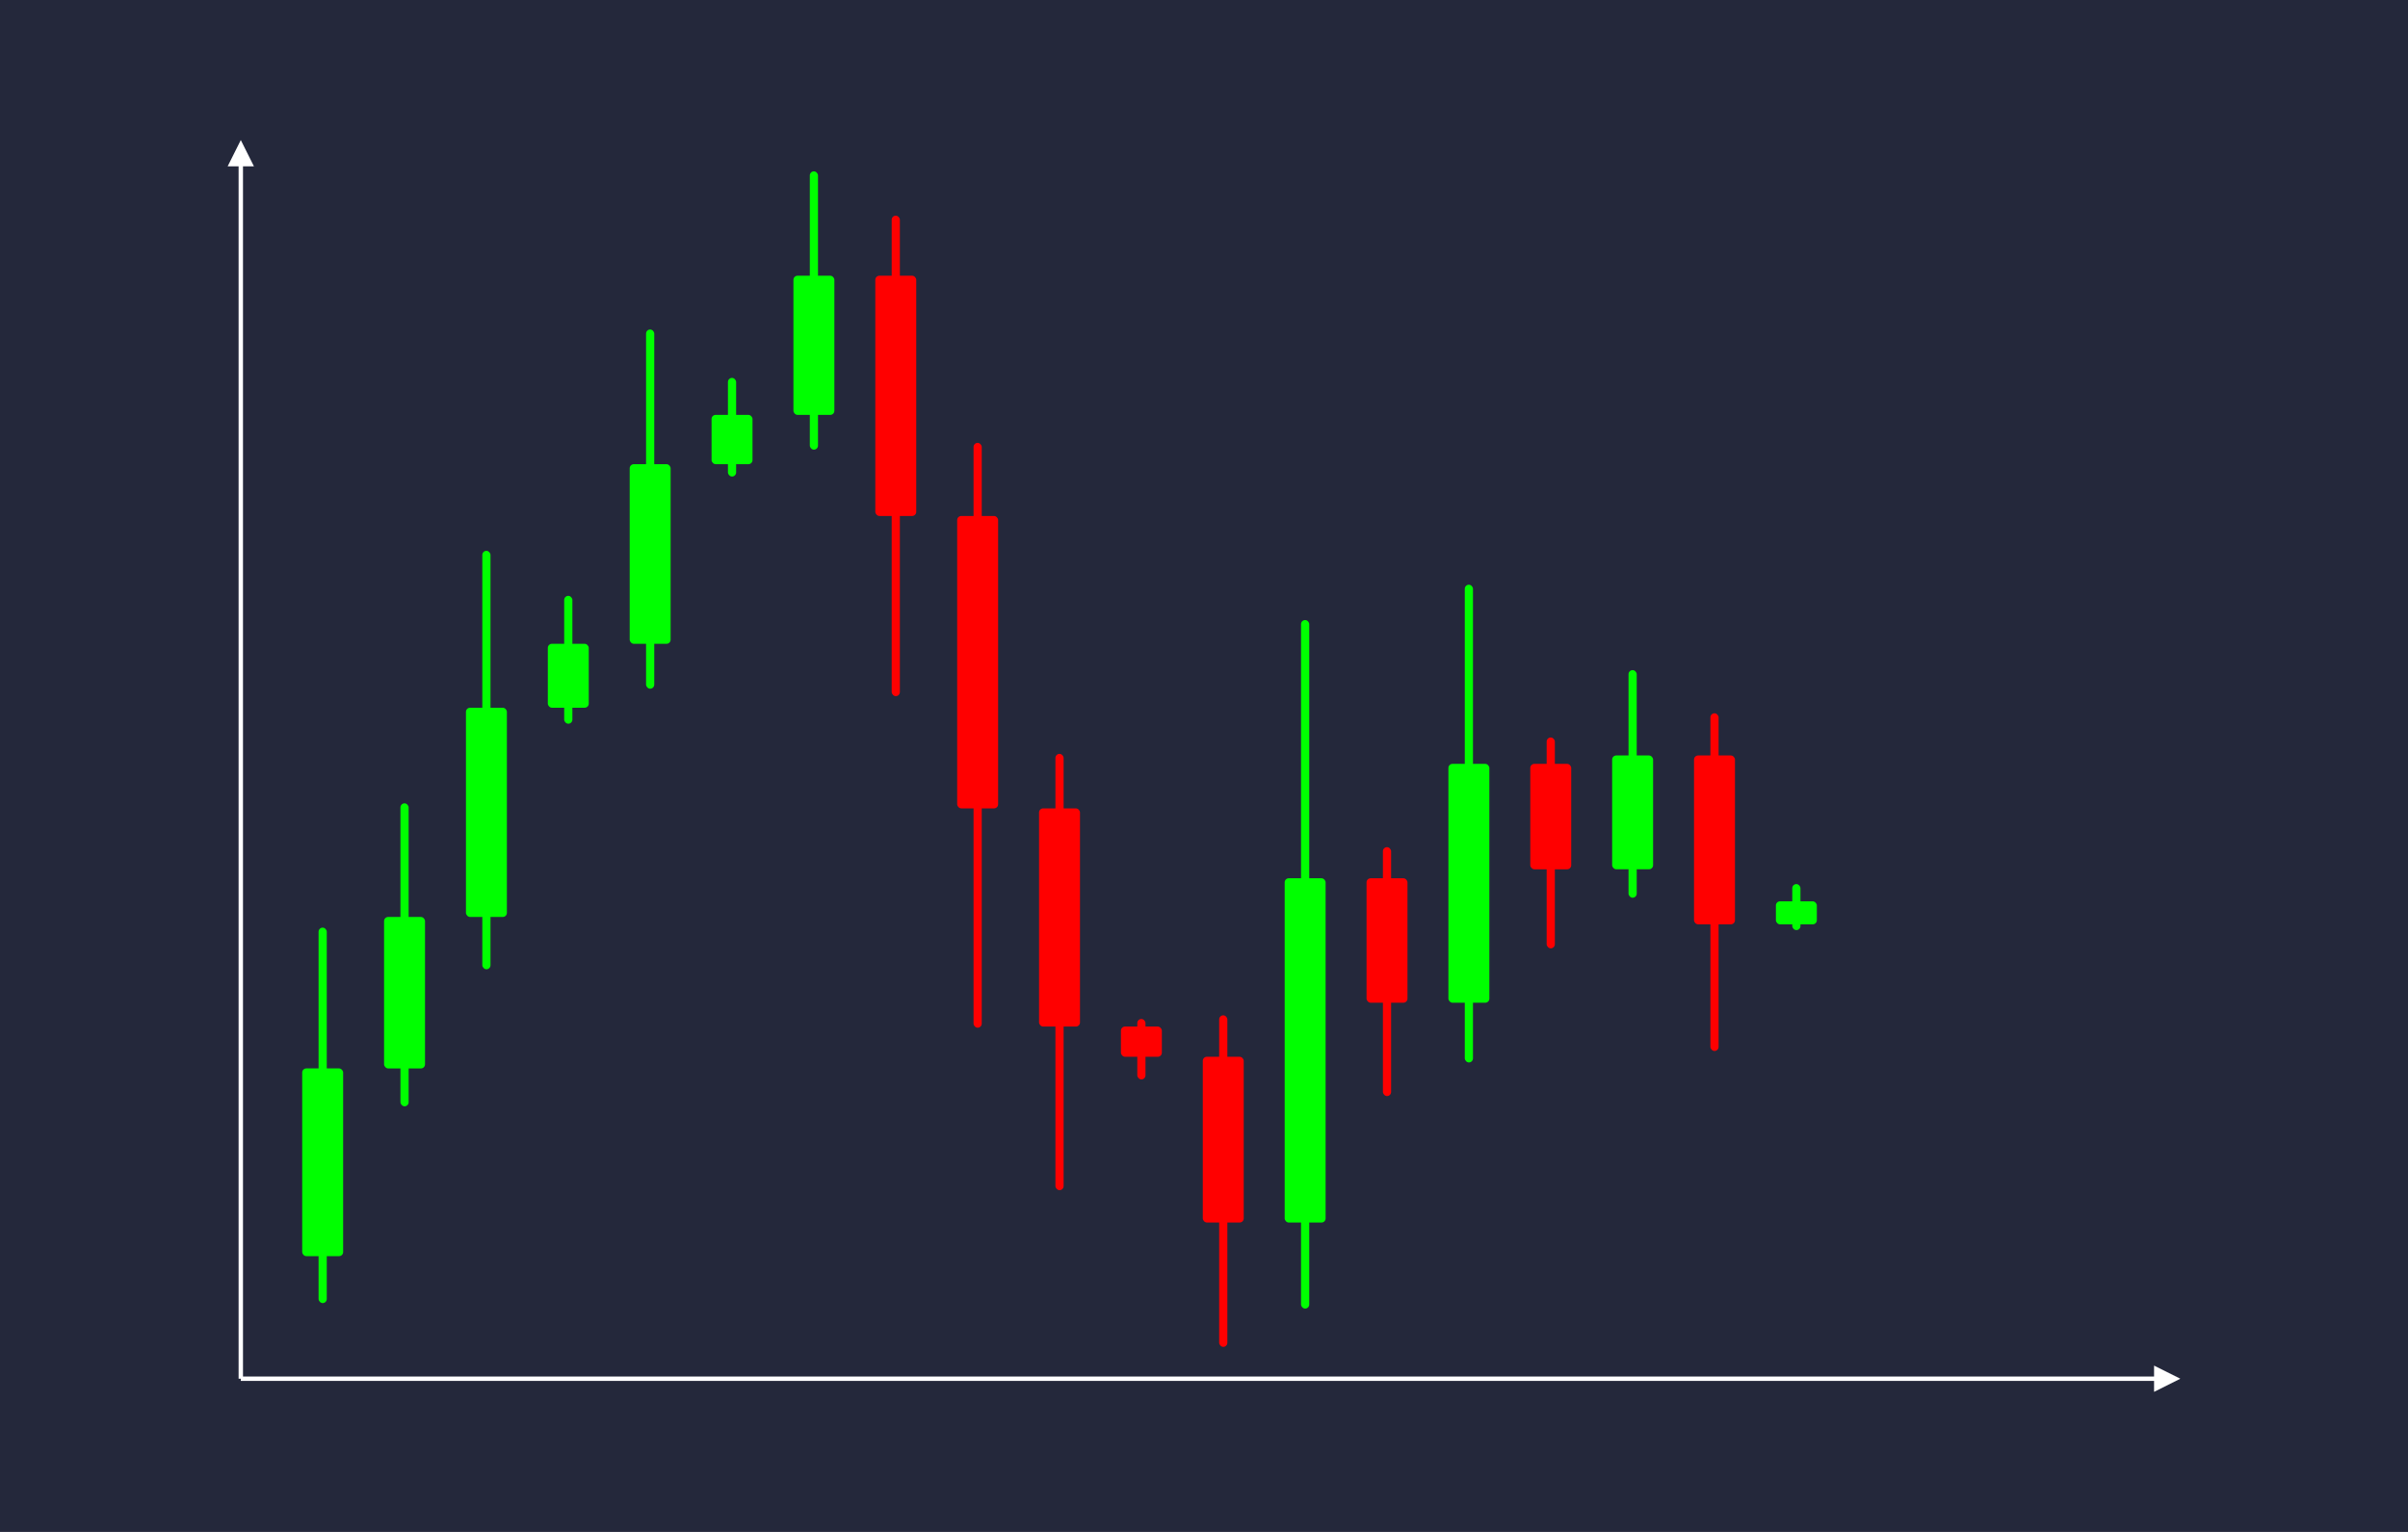 <svg width='1100' height='700' viewBox='0 0 1100 700' fill='none' xmlns='http://www.w3.org/2000/svg'>
            <style>
                .regular {
                    font: normal 25.3px sans-serif;
                }
            </style>

            <defs>
                <marker id='arrow' viewBox='0 0 10 10' refX='5' refY='5' markerWidth='6' markerHeight='6' orient='auto-start-reverse'>
                    <path fill='#fff' d='M 0 0 L 10 5 L 0 10 z' />
                </marker>
            </defs>

            <rect width='1100' height='700' fill='#24283b'/>

            <line x1='110' y1='630' x2='110' y2='70' stroke='#fff' stroke-width='2' marker-end='url(#arrow)'/>
            <line x1='110' y1='630' x2='990' y2='630' stroke='#fff' stroke-width='2' marker-end='url(#arrow)'/>

            <rect x='138.05' y='488.21' width='18.70' height='85.78' rx='1.87' fill='#0f0' /><rect x='145.53' y='423.88' width='3.74' height='171.56' rx='1.87' fill='#0f0' />
<rect x='175.45' y='419.00' width='18.70' height='69.22' rx='1.87' fill='#0f0' /><rect x='182.93' y='367.08' width='3.74' height='138.44' rx='1.87' fill='#0f0' />
<rect x='212.85' y='323.40' width='18.70' height='95.60' rx='1.87' fill='#0f0' /><rect x='220.33' y='251.70' width='3.74' height='191.20' rx='1.87' fill='#0f0' />
<rect x='250.25' y='294.18' width='18.70' height='29.21' rx='1.87' fill='#0f0' /><rect x='257.73' y='272.27' width='3.74' height='58.43' rx='1.87' fill='#0f0' />
<rect x='287.65' y='212.11' width='18.70' height='82.07' rx='1.87' fill='#0f0' /><rect x='295.13' y='150.56' width='3.74' height='164.14' rx='1.87' fill='#0f0' />
<rect x='325.05' y='189.58' width='18.70' height='22.53' rx='1.87' fill='#0f0' /><rect x='332.53' y='172.68' width='3.74' height='45.07' rx='1.87' fill='#0f0' />
<rect x='362.45' y='125.99' width='18.70' height='63.59' rx='1.87' fill='#0f0' /><rect x='369.93' y='78.30' width='3.74' height='127.17' rx='1.87' fill='#0f0' />
<rect x='399.85' y='125.99' width='18.70' height='109.78' rx='1.87' fill='#f00' /><rect x='407.33' y='98.55' width='3.74' height='219.55' rx='1.87' fill='#f00' />
<rect x='437.25' y='235.77' width='18.70' height='133.62' rx='1.87' fill='#f00' /><rect x='444.73' y='202.36' width='3.74' height='267.24' rx='1.87' fill='#f00' />
<rect x='474.65' y='369.39' width='18.70' height='99.69' rx='1.87' fill='#f00' /><rect x='482.13' y='344.47' width='3.74' height='199.37' rx='1.87' fill='#f00' />
<rect x='512.05' y='469.08' width='18.70' height='13.81' rx='1.87' fill='#f00' /><rect x='519.53' y='465.62' width='3.74' height='27.62' rx='1.87' fill='#f00' />
<rect x='549.45' y='482.88' width='18.70' height='75.74' rx='1.87' fill='#f00' /><rect x='556.93' y='463.95' width='3.74' height='151.49' rx='1.87' fill='#f00' />
<rect x='586.85' y='401.32' width='18.70' height='157.31' rx='1.87' fill='#0f0' /><rect x='594.33' y='283.33' width='3.74' height='314.62' rx='1.87' fill='#0f0' />
<rect x='624.25' y='401.32' width='18.70' height='56.87' rx='1.87' fill='#f00' /><rect x='631.73' y='387.10' width='3.74' height='113.74' rx='1.87' fill='#f00' />
<rect x='661.65' y='349.04' width='18.70' height='109.15' rx='1.87' fill='#0f0' /><rect x='669.13' y='267.18' width='3.74' height='218.30' rx='1.87' fill='#0f0' />
<rect x='699.05' y='349.04' width='18.70' height='48.18' rx='1.87' fill='#f00' /><rect x='706.53' y='336.99' width='3.74' height='96.35' rx='1.87' fill='#f00' />
<rect x='736.45' y='345.21' width='18.70' height='52.00' rx='1.87' fill='#0f0' /><rect x='743.93' y='306.21' width='3.74' height='104.00' rx='1.87' fill='#0f0' />
<rect x='773.85' y='345.21' width='18.70' height='77.16' rx='1.87' fill='#f00' /><rect x='781.33' y='325.93' width='3.74' height='154.31' rx='1.87' fill='#f00' />
<rect x='811.25' y='411.86' width='18.70' height='10.51' rx='1.87' fill='#0f0' /><rect x='818.73' y='403.98' width='3.74' height='21.02' rx='1.87' fill='#0f0' />

        </svg>